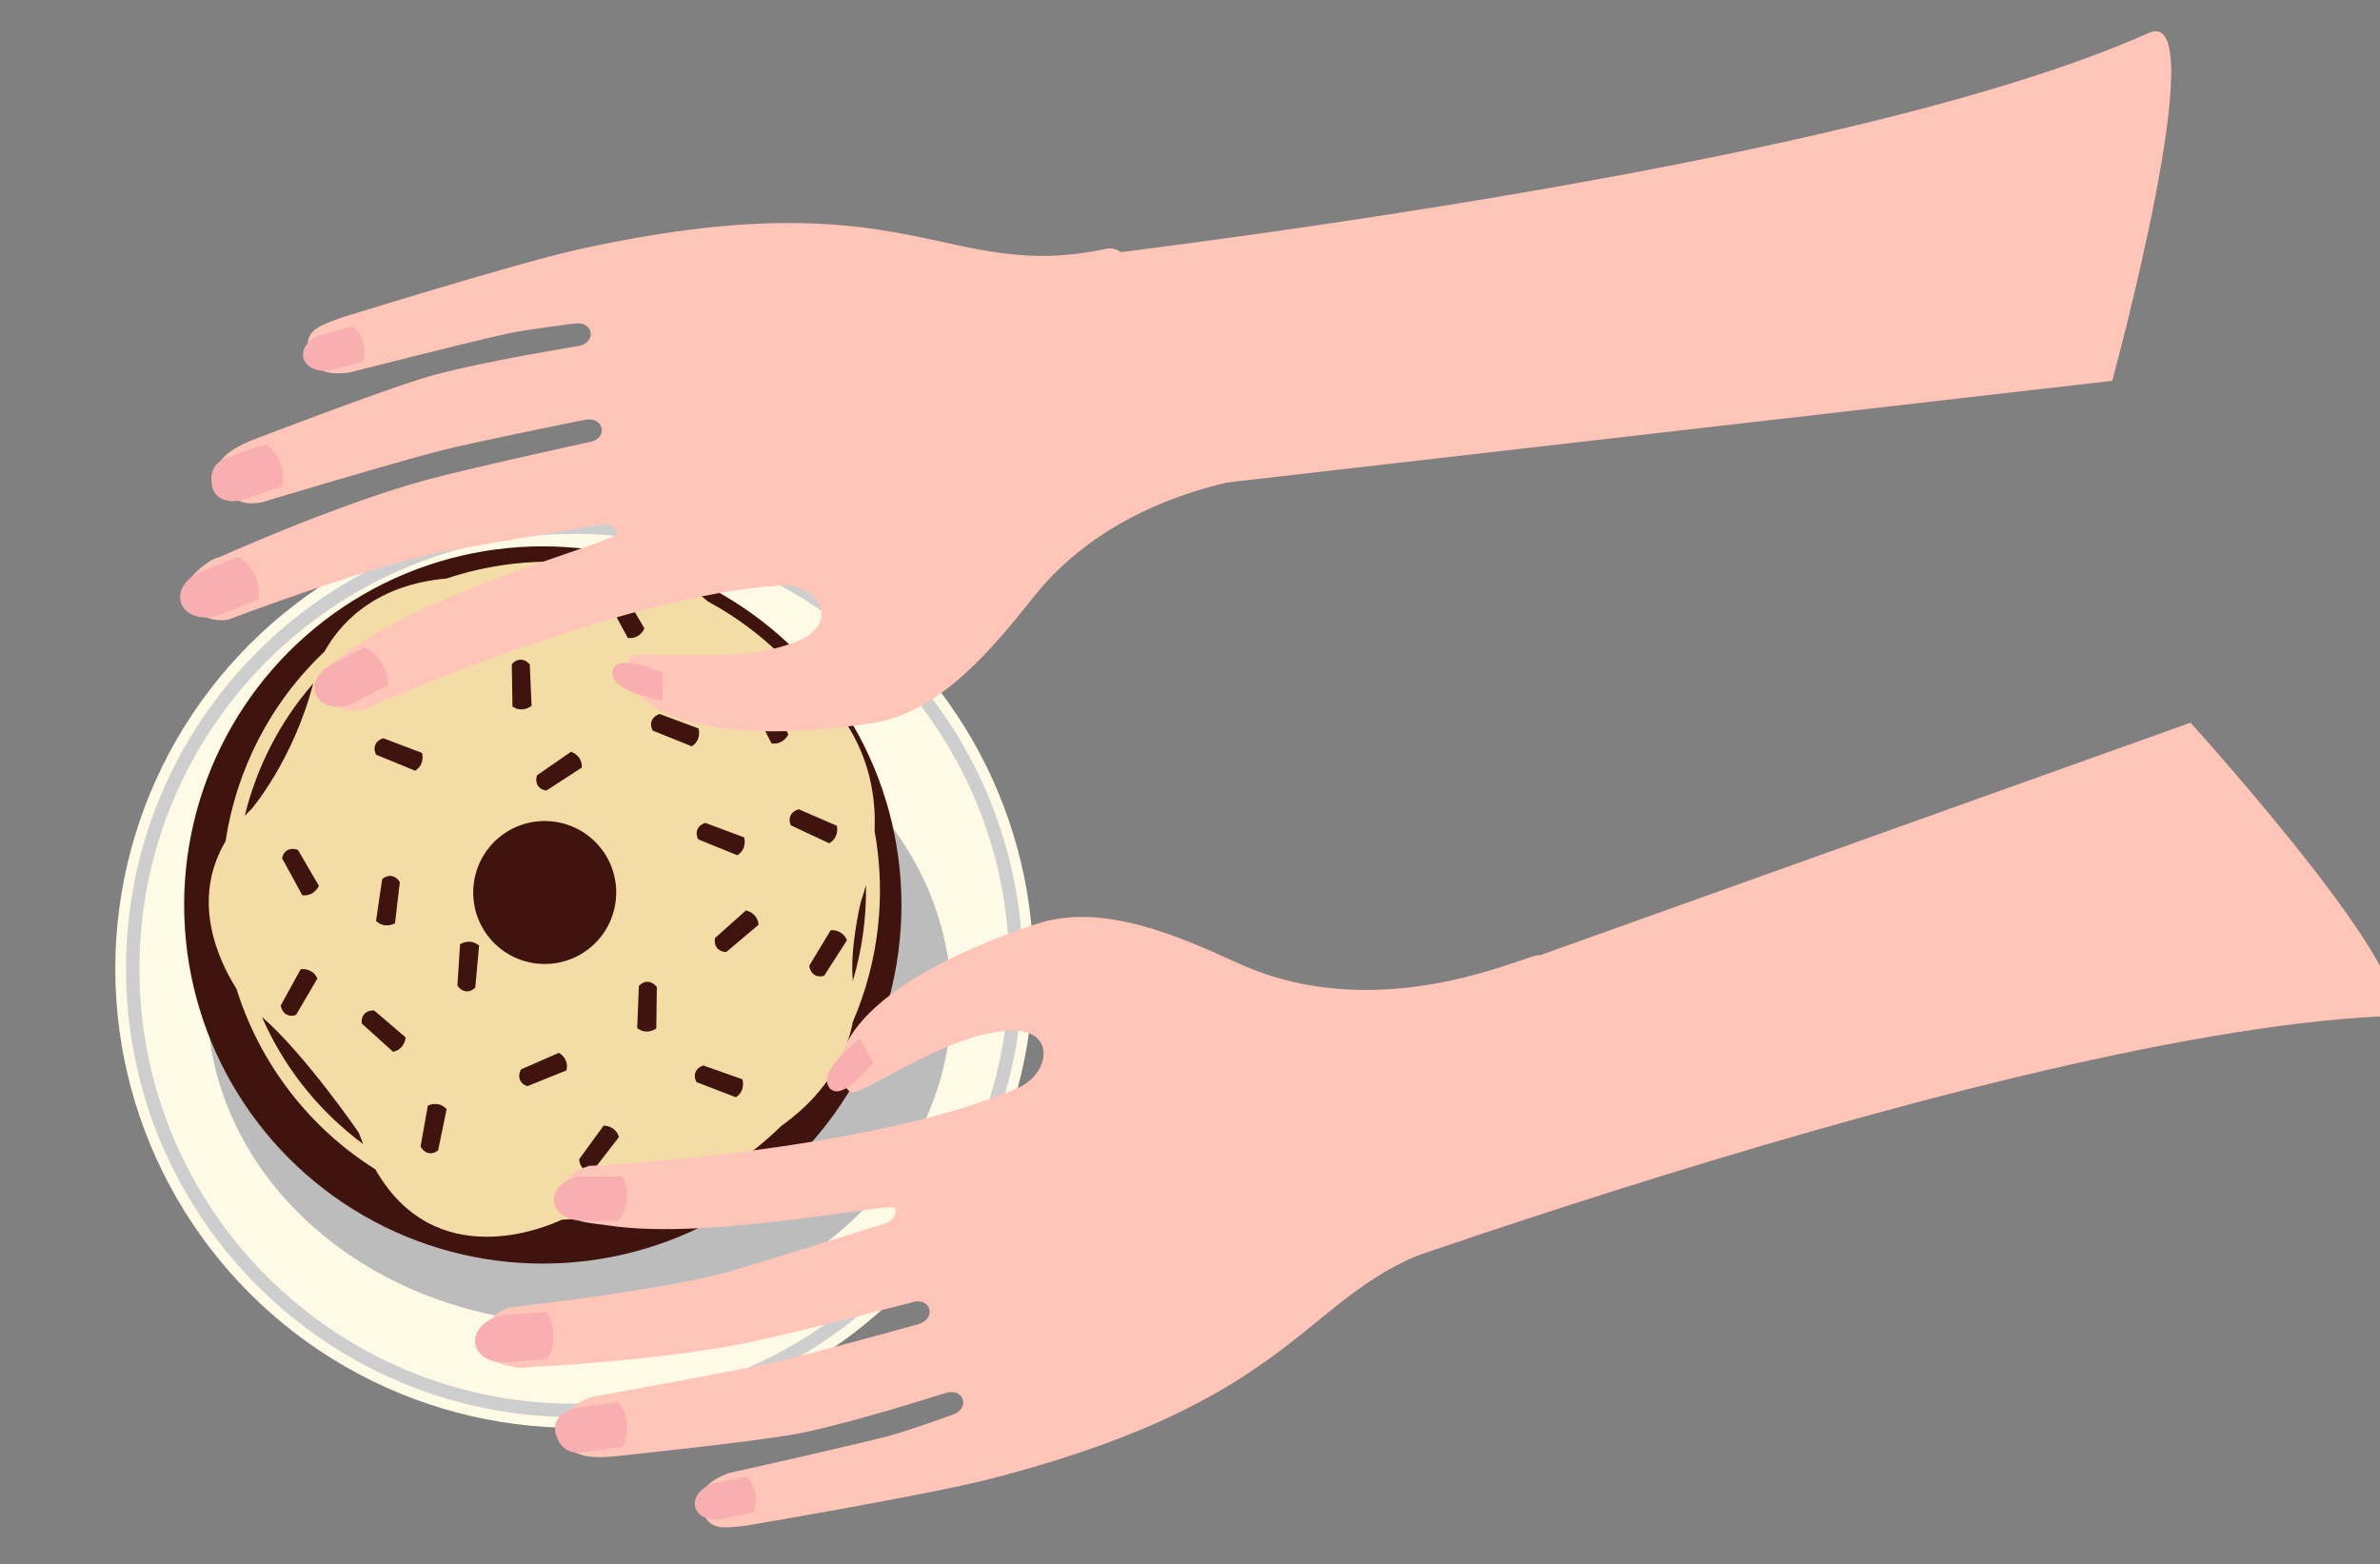 <?xml version="1.0" encoding="utf-8"?>
<!-- Generator: Adobe Illustrator 16.0.0, SVG Export Plug-In . SVG Version: 6.00 Build 0)  -->
<!DOCTYPE svg PUBLIC "-//W3C//DTD SVG 1.1//EN" "http://www.w3.org/Graphics/SVG/1.1/DTD/svg11.dtd">
<svg version="1.1" id="Layer_1" xmlns="http://www.w3.org/2000/svg" xmlns:xlink="http://www.w3.org/1999/xlink" x="0px" y="0px"
	 width="355.7px" height="233.8px" viewBox="0 0 355.7 233.8" enable-background="new 0 0 355.7 233.8" xml:space="preserve">
<rect x="0" y="0" width="355.7" height="233.8" fill="#808080" stroke="none"/>
<g>
	<g>
		<g>
			<circle fill="#FFFAE6" cx="85.843" cy="144.801" r="68.614"/>
			<path fill="none" stroke="#CECECE" stroke-width="2" stroke-miterlimit="10" d="M151.852,144.798
				c0,36.459-29.552,66.014-66.008,66.014s-66.01-29.555-66.01-66.014c0-36.454,29.555-66.008,66.01-66.008
				C122.3,78.791,151.852,108.345,151.852,144.798z"/>
		</g>
		<ellipse fill="#BCBCBC" cx="86.577" cy="149.682" rx="55.611" ry="48.184"/>
		<g>
			<circle fill="#3F140E" cx="81.124" cy="135.263" r="53.602"/>
			<g>
				<path fill="#F4DCA6" d="M84.427,134.728l0.026,0.008L84.427,134.728z"/>
				<path fill="#F4DCA6" d="M116.784,168.271c7.471-5.288,9.917-11.521,10.685-15.568c3.858-8.941,4.998-18.885,3.242-28.488
					c0.536-12.32-6.275-19.999-12.028-24.245c-3.781-4.147-8.147-7.515-12.875-10.071c-5.381-4.743-9.822-5.167-12.543-4.724
					c-8.701-1.977-17.893-1.588-26.531,1.29C55.556,87.453,50.521,93.7,48.497,97.392c-8.179,7.73-13.188,17.789-14.79,28.354
					c-5.208,8.795-1.12,17.694,1.641,22.057c1.66,5.336,4.261,10.475,7.839,15.17c3.671,4.816,8.064,8.759,12.913,11.804
					c8.931,15.666,25.394,8.69,27.875,7.524c9.876-0.32,19.749-3.584,28.192-10.02C113.813,171.025,115.341,169.679,116.784,168.271
					z M92.133,88.438c0.272-0.042,0.563-0.016,0.869,0.079l0.195,0.063l3.116,5.358l-0.14,0.256
					c-0.021,0.042-0.557,0.993-1.643,1.156c-0.128,0.017-0.265,0.025-0.398,0.02l-0.295-0.009l-3.014-5.538l0.045-0.19
					C90.957,89.246,91.327,88.558,92.133,88.438z M78.301,98.685c0.254,0.089,0.502,0.245,0.731,0.473l0.145,0.144l0.268,6.194
					l-0.246,0.163c-0.037,0.027-0.951,0.619-1.987,0.26c-0.122-0.044-0.248-0.101-0.365-0.167l-0.257-0.147l-0.099-6.302
					l0.128-0.151C76.882,98.854,77.527,98.416,78.301,98.685z M46.813,102.15c-2.979,11.474-9.193,18.737-9.193,18.737
					c-0.371,0.356-0.708,0.709-1.044,1.067C38.329,114.757,41.766,107.934,46.813,102.15z M60.18,95.747l6.025-1.459l0.208,0.208
					c0.035,0.032,0.792,0.814,0.636,1.902c-0.019,0.129-0.048,0.263-0.091,0.387l-0.097,0.282l-6.163,1.313l-0.171-0.101
					c-0.346-0.196-0.899-0.746-0.786-1.553c0.039-0.271,0.145-0.54,0.322-0.81L60.18,95.747z M76.961,86.931
					c-0.747-0.119-1.478-0.218-2.188-0.3c4.927-0.791,9.933-0.789,14.821-0.024C85.975,88.2,76.961,86.931,76.961,86.931z
					 M56.218,112.804l-0.085-0.175c-0.171-0.364-0.319-1.126,0.229-1.73c0.187-0.202,0.424-0.36,0.725-0.484l0.191-0.075
					l5.795,2.196l0.056,0.287c0.009,0.043,0.191,1.12-0.547,1.929c-0.085,0.095-0.189,0.189-0.292,0.266l-0.238,0.183
					L56.218,112.804z M45.879,133.805c-0.129,0.019-0.267,0.028-0.401,0.021l-0.295-0.011l-3.023-5.53l0.043-0.193
					c0.095-0.387,0.461-1.075,1.268-1.194c0.27-0.04,0.559-0.017,0.869,0.079l0.196,0.061l3.12,5.354l-0.141,0.26
					C47.496,132.691,46.962,133.64,45.879,133.805z M111.763,136.166c0.043,0.008,1.083,0.344,1.458,1.373
					c0.044,0.123,0.082,0.252,0.102,0.389l0.052,0.289l-4.82,4.066l-0.197-0.009c-0.4-0.013-1.146-0.233-1.425-0.999
					c-0.092-0.258-0.124-0.544-0.094-0.865l0.018-0.201l4.623-4.131L111.763,136.166z M105.22,123.063l0.19-0.073l5.806,2.176
					l0.056,0.289c0.01,0.041,0.198,1.117-0.535,1.932c-0.092,0.097-0.192,0.188-0.298,0.27l-0.237,0.178l-5.838-2.373l-0.083-0.18
					c-0.181-0.355-0.33-1.121,0.221-1.729C104.681,123.349,104.924,123.188,105.22,123.063z M113.777,104.156
					c0.271-0.037,0.56-0.003,0.865,0.1l0.195,0.065l2.986,5.433l-0.146,0.254c-0.021,0.042-0.579,0.979-1.667,1.114
					c-0.131,0.019-0.267,0.021-0.399,0.013l-0.296-0.015l-2.882-5.605l0.049-0.191C112.584,104.937,112.965,104.258,113.777,104.156
					z M89.914,126.919c3.571,4.688,2.665,11.408-2.021,14.98c-4.69,3.573-11.411,2.669-14.984-2.021
					c-3.574-4.688-2.667-11.408,2.023-14.981C79.62,121.328,86.34,122.233,89.914,126.919z M55.909,151.026l4.714,4.026
					l-0.048,0.291c-0.006,0.044-0.194,1.115-1.165,1.633c-0.113,0.057-0.241,0.109-0.368,0.15l-0.284,0.09l-4.681-4.227l-0.02-0.197
					c-0.041-0.394,0.081-1.164,0.803-1.547c0.239-0.127,0.52-0.199,0.845-0.213L55.909,151.026z M68.754,141.139l0.262-0.138
					c0.038-0.021,1.012-0.512,2.006-0.049c0.117,0.057,0.236,0.129,0.343,0.205l0.237,0.178l-0.569,6.277l-0.145,0.131
					c-0.293,0.272-0.979,0.646-1.72,0.291c-0.246-0.111-0.47-0.297-0.675-0.551l-0.131-0.158L68.754,141.139z M98.395,106.795
					l0.189-0.077l5.813,2.161l0.058,0.289c0.008,0.048,0.2,1.118-0.533,1.933c-0.093,0.098-0.192,0.192-0.296,0.27l-0.238,0.181
					l-5.845-2.361l-0.086-0.178c-0.172-0.356-0.325-1.118,0.22-1.73C97.858,107.083,98.096,106.919,98.395,106.795z M85.354,112.359
					l0.269,0.122c0.041,0.019,1.029,0.474,1.277,1.543c0.027,0.129,0.046,0.266,0.051,0.399l0.012,0.298l-5.284,3.433l-0.195-0.027
					c-0.394-0.062-1.106-0.373-1.292-1.17c-0.059-0.266-0.059-0.554,0.014-0.872l0.047-0.202L85.354,112.359z M57.264,131.292
					c0.307-0.256,1.011-0.584,1.729-0.193c0.241,0.129,0.458,0.318,0.648,0.584l0.117,0.167l-0.726,6.155l-0.265,0.119
					c-0.042,0.021-1.037,0.457-2.003-0.063c-0.113-0.064-0.229-0.139-0.333-0.223l-0.232-0.188l0.913-6.236L57.264,131.292z
					 M45.238,144.848c0.043-0.007,1.132-0.036,1.833,0.808c0.081,0.104,0.16,0.217,0.221,0.332l0.147,0.258l-3.19,5.445
					l-0.185,0.055c-0.379,0.123-1.158,0.162-1.679-0.474c-0.172-0.206-0.302-0.466-0.378-0.784l-0.051-0.197l2.985-5.433
					L45.238,144.848z M44.847,161.707c-2.335-3.063-4.226-6.33-5.704-9.717c6.467,5.605,14.495,17.334,14.495,17.334
					c0.207,0.586,0.421,1.131,0.644,1.678C50.797,168.417,47.606,165.326,44.847,161.707z M118.136,123.188
					c-0.154-0.36-0.265-1.133,0.313-1.711c0.195-0.192,0.442-0.345,0.748-0.451l0.193-0.065l5.688,2.467l0.037,0.293
					c0.009,0.047,0.14,1.128-0.637,1.9c-0.091,0.096-0.198,0.18-0.307,0.256l-0.248,0.164l-5.707-2.67L118.136,123.188z
					 M65.316,172.062c-0.322,0.234-1.044,0.521-1.745,0.089c-0.226-0.14-0.433-0.347-0.608-0.62l-0.108-0.174l1.09-6.102
					l0.273-0.104c0.043-0.022,1.065-0.399,1.997,0.177c0.112,0.068,0.214,0.155,0.318,0.242l0.222,0.201l-1.278,6.178
					L65.316,172.062z M78.822,162.347l-0.185-0.071c-0.373-0.137-1.014-0.582-1.04-1.397c-0.012-0.275,0.045-0.555,0.175-0.855
					l0.086-0.184l5.681-2.481l0.236,0.172c0.042,0.021,0.922,0.664,0.964,1.761c-0.001,0.131-0.01,0.267-0.026,0.398l-0.045,0.294
					L78.822,162.347z M97.836,153.878c-0.039,0.023-0.986,0.565-2.005,0.146c-0.115-0.051-0.236-0.113-0.346-0.186l-0.255-0.162
					l0.253-6.303l0.143-0.14c0.279-0.284,0.944-0.687,1.703-0.37c0.253,0.104,0.488,0.271,0.708,0.512l0.133,0.15l-0.085,6.2
					L97.836,153.878z M129.425,132.266c0.083,4.853-0.583,9.692-1.963,14.343c-0.489-4.883,1.173-11.732,1.173-11.732
					C128.934,133.99,129.193,133.121,129.425,132.266z M120.947,144.346l3.201-5.306l0.295-0.002
					c0.044-0.002,1.131,0.012,1.797,0.885c0.081,0.104,0.152,0.219,0.21,0.34l0.136,0.264l-3.405,5.305l-0.194,0.055
					c-0.378,0.104-1.161,0.113-1.656-0.536c-0.166-0.218-0.278-0.485-0.35-0.8L120.947,144.346z M88.461,174.968
					c-0.388,0.07-1.163,0.009-1.602-0.684c-0.146-0.23-0.236-0.506-0.278-0.83l-0.021-0.199l3.653-5.012l0.294,0.028
					c0.041-0.002,1.127,0.108,1.714,1.037c0.065,0.108,0.13,0.233,0.178,0.353l0.114,0.274l-3.854,4.993L88.461,174.968z
					 M104.101,161.744l-0.087-0.181c-0.18-0.349-0.344-1.114,0.195-1.729c0.181-0.205,0.416-0.375,0.713-0.504l0.186-0.08
					l5.843,2.065l0.059,0.29c0.015,0.045,0.218,1.113-0.497,1.945c-0.09,0.092-0.188,0.187-0.292,0.269l-0.233,0.188
					L104.101,161.744z M87.174,180c5.395-3.002,14.763-5.059,14.763-5.059c1.773-0.488,3.422-1.016,4.965-1.588
					C100.758,177.117,94.005,179.305,87.174,180z"/>
			</g>
		</g>
	</g>
	<g>
		<g>
			<g>
				<path fill="#FFC5B8" d="M127.098,163.237c1.116,0.44,6.085-2.993,12.915-6.12c5.146-2.361,8.404-2.773,8.623-2.814
					c9.57-1.881,8.706,6.063,3.498,8.313c-22.376,9.653-64.096,11.646-64.096,11.646c-2.955,1-4.275,2.482-3.927,5.652
					c0.319,2.903,3.993,2.816,6.948,3.269c15.04,2.284,42.381-3.604,42.712-2.618c0.338,0.988-0.347,1.911-1.461,2.29
					c0,0-11.459,3.644-22.388,6.933c-10.218,3.076-33.793,5.625-33.793,5.625c-2.955,1-4.689,3.766-3.671,6.772
					c0.505,1.493,5.217,2.646,6.688,2.146c0,0,18.844-0.865,32.523-3.625c6.208-1.254,24.636-6.049,24.636-6.049
					c1.113-0.373,2.217-0.052,2.553,0.934c0.335,0.986-0.349,1.916-1.464,2.291c0,0-16.138,4.498-21.796,5.761
					c-6.573,1.466-27.125,5.147-27.125,5.147c-2.955,1-3.583,2.185-3.962,5.34c-0.423,3.502,3.454,3.869,6.981,3.578
					c0,0,21.111-2.164,27.895-3.457c5.678-1.084,15.882-4.129,21.938-6.039c1.122-0.353,2.219-0.057,2.553,0.932
					c0.335,0.986-0.35,1.912-1.462,2.29c0,0-6.809,2.47-9.503,3.175c-5.648,1.477-23.877,5.546-23.877,5.546
					c-2.958,1.005-5.044,2.729-4.025,5.738c0.958,2.831,2.986,2.567,6.68,2.11c0,0,27.084-4.588,36.108-6.906
					c49.658-12.762,46.412-29.276,70.55-35.637c3.261-0.859,2.242-7.834,5.414-10.414c4.811-3.924-15.811-5.448-18.693-13.614
					c-0.802-2.263,25.643-17.608,24.99-18.617c-0.57-0.878-23.03,11.138-44.938,1.188c-8.819-4.006-20.292-9.209-30.236-5.896
					C125.167,148.019,123.009,160.067,127.098,163.237z"/>
			</g>
			<path fill="#F9AFAF" d="M92.427,182.462l-5.583-0.03c-2.394-0.015-4.213-1.499-4.059-3.324l0,0
				c0.154-1.821,2.225-3.293,4.619-3.278l5.585,0.031c0,0,0.877,1.223,0.699,3.307C93.499,181.401,92.427,182.462,92.427,182.462z"
				/>
			<path fill="#F9AFAF" d="M81.759,203.109l-6.008,0.518c-2.575,0.227-4.707-1.178-4.756-3.121l0,0
				c-0.053-1.945,1.998-3.709,4.577-3.93l6.006-0.521c0,0,1.087,1.21,1.145,3.438C82.783,201.876,81.759,203.109,81.759,203.109z"/>
			<path fill="#F9AFAF" d="M92.988,216.296l-5.772,0.787c-2.478,0.338-3.661-1.004-4.168-2.797c-0.56-1.99,1.103-3.615,3.583-3.953
				l5.771-0.793c0,0,1.125,1.109,1.309,3.24C93.908,215.069,92.988,216.296,92.988,216.296z"/>
			<path fill="#F9AFAF" d="M112.556,226.057l-4.613,0.971c-1.982,0.419-3.806-0.44-4.072-1.922l0,0
				c-0.264-1.479,1.124-3.022,3.108-3.442l4.614-0.975c0,0,0.993,0.816,1.294,2.512
				C113.213,225.015,112.556,226.057,112.556,226.057z"/>
			<path fill="#F9AFAF" d="M125.023,163.123c1.979,0.06,5.482-4.189,5.482-4.189l-1.908-3.684c0,0-5.119,3.682-5.01,6.33
				C123.613,162.228,124.054,163.093,125.023,163.123z"/>
			<path fill="#FFC5B8" d="M355.794,151.914c10.883-0.541-28.412-43.896-28.412-43.896l-166.014,59.353l11.573,34.209
				C172.942,201.58,295.121,154.912,355.794,151.914z"/>
		</g>
		<g>
			<g>
				<path fill="#FFC5B8" d="M94.07,98.265c0.795-0.896,6.782-0.083,14.287-0.383c5.66-0.221,8.75-1.329,8.963-1.39
					c9.385-2.647,5.02-9.346-0.64-8.993c-24.321,1.509-62.432,18.604-62.432,18.604c-3.089,0.446-4.933-0.279-6.059-3.266
					c-1.028-2.734,2.288-4.319,4.718-6.055c12.38-8.84,39.428-15.956,39.28-16.988c-0.146-1.029-1.177-1.546-2.34-1.381
					c0,0-11.87,1.933-23.103,3.945c-10.506,1.874-32.683,10.269-32.683,10.269c-3.089,0.445-5.888-1.236-6.338-4.379
					c-0.225-1.563,3.456-4.72,4.994-4.941c0,0,17.197-7.751,30.645-11.475c6.105-1.692,24.709-5.752,24.709-5.752
					c1.161-0.17,2.004-0.955,1.856-1.984c-0.151-1.034-1.179-1.551-2.341-1.382c0,0-16.429,3.286-22.047,4.723
					c-6.525,1.664-26.521,7.676-26.521,7.676c-3.086,0.445-4.184-0.328-5.947-2.969c-1.961-2.934,1.332-5.013,4.603-6.352
					c0,0,19.813-7.616,26.444-9.533c5.552-1.601,16.033-3.503,22.3-4.539c1.156-0.191,2.004-0.954,1.853-1.984
					c-0.146-1.034-1.174-1.548-2.338-1.383c0,0-7.189,0.879-9.914,1.469c-5.705,1.239-23.807,5.853-23.807,5.853
					c-3.088,0.447-5.729-0.151-6.182-3.292c-0.425-2.958,1.499-3.642,5.003-4.906c0,0,26.229-8.161,35.328-10.176
					c50.056-11.075,54.635,5.116,79.037-0.129c3.299-0.707,5.543,5.971,9.542,6.838c6.063,1.324-11.639,12.014-10.517,20.6
					c0.31,2.381,30.836,4.105,30.711,5.297c-0.113,1.039-25.575,0.487-40.618,19.269c-6.051,7.562-13.929,17.395-24.3,18.931
					C99.234,112.711,91.857,102.946,94.07,98.265z"/>
			</g>
			<path fill="#F9AFAF" d="M54.453,96.803l-4.967,2.553c-2.13,1.094-3.078,3.246-2.114,4.8l0,0c0.963,1.554,3.474,1.928,5.604,0.832
				l4.965-2.552c0,0,0.231-1.487-0.873-3.265C55.886,97.262,54.453,96.803,54.453,96.803z"/>
			<path fill="#F9AFAF" d="M35.601,83.216l-5.594,2.256c-2.4,0.964-3.668,3.175-2.83,4.935l0,0c0.835,1.759,3.46,2.402,5.858,1.434
				l5.593-2.254c0,0,0.424-1.571-0.531-3.583C37.072,83.85,35.601,83.216,35.601,83.216z"/>
			<path fill="#F9AFAF" d="M39.649,66.375l-5.504,1.909c-2.361,0.82-2.81,2.55-2.451,4.379c0.4,2.032,2.618,2.727,4.981,1.908
				l5.507-1.909c0,0,0.5-1.499-0.299-3.482C41.027,67.054,39.649,66.375,39.649,66.375z"/>
			<path fill="#F9AFAF" d="M52.69,48.821l-4.558,1.218c-1.956,0.526-3.194,2.113-2.763,3.559l0,0
				c0.436,1.438,2.372,2.184,4.33,1.662l4.555-1.218c0,0,0.515-1.179,0.02-2.824C53.74,49.45,52.69,48.821,52.69,48.821z"/>
			<path fill="#FFC5B8" d="M321.154,4.92c9.949-4.443-5.479,51.999-5.479,51.999L122.763,79.078l-5.149-35.746
				C117.614,43.332,265.689,29.689,321.154,4.92z"/>
			<path fill="#F9AFAF" d="M92.271,99.305c1.74-0.946,6.784,1.258,6.784,1.258l-0.032,4.147c0,0-6.229-0.966-7.334-3.38
				C91.42,100.74,91.42,99.77,92.271,99.305z"/>
		</g>
	</g>
</g>
</svg>
